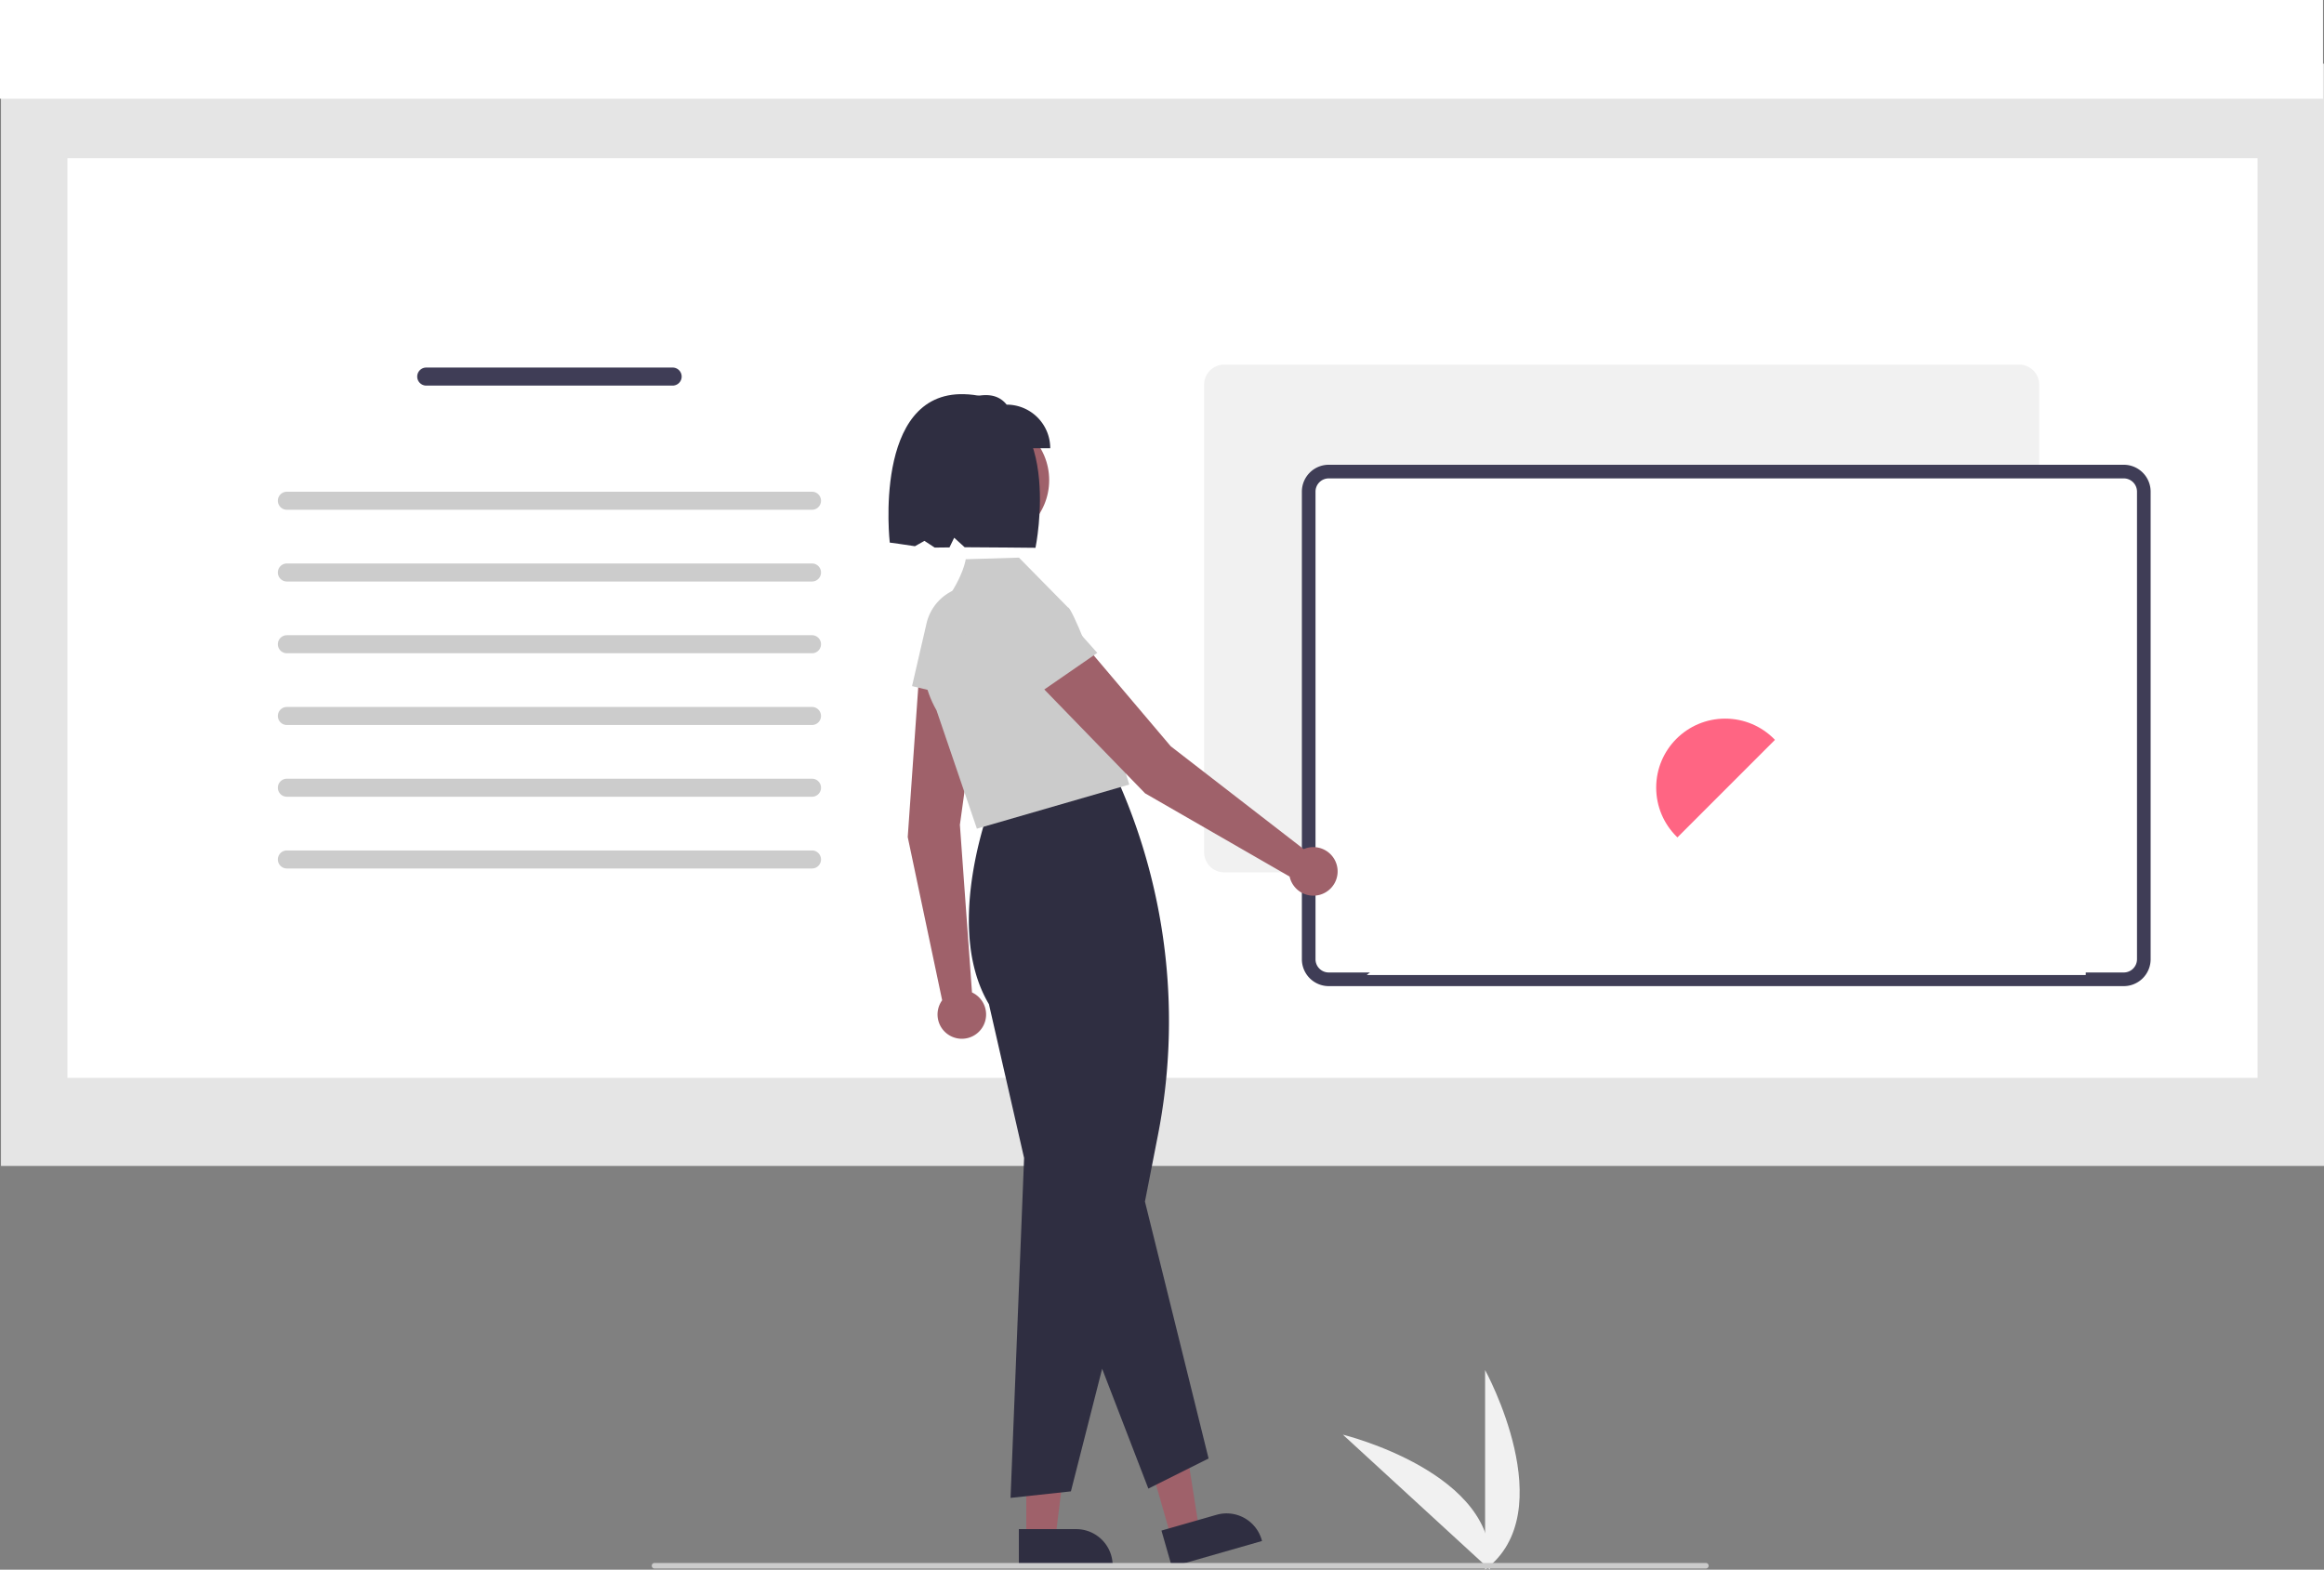 <svg id="eab38be6-400f-4307-af4c-8f24956b1905" data-name="Layer 1" xmlns="http://www.w3.org/2000/svg" width="842.17" height="568.852" viewBox="0 0 842.17 568.852"><rect x="0" y="0" width="842.17" height="568.852" fill="#808080" stroke="none"/><path d="M716.621,734.168v-72.34S744.813,713.114,716.621,734.168Z" transform="translate(-178.451 -165.316)" fill="#f1f1f1"/><path d="M718.362,734.156l-53.29-48.921S721.918,699.15,718.362,734.156Z" transform="translate(-178.451 -165.316)" fill="#f1f1f1"/><rect id="f54375ad-557d-4249-95e2-413e25c77bd8" data-name="Rectangle 62" x="0.359" y="23.079" width="841.811" height="399.454" fill="#e5e5e5"/><rect id="eb84611c-d49d-4ce2-b538-4fee0a7e188d" data-name="Rectangle 75" x="24.431" y="57.333" width="793.668" height="333.277" fill="#fff"/><rect id="a33b5263-04c3-449f-a8ad-1420252c1e48" data-name="Rectangle 80" width="841.811" height="35.763" fill="#ffffff"/><circle id="a01a8c4b-bf8b-4728-9381-d6cbaed15ee5" data-name="Ellipse 90" cx="26.576" cy="17.815" r="6.628" fill="#fff"/><circle id="a70f271b-ee75-4447-9507-72af025f0784" data-name="Ellipse 91" cx="51.736" cy="17.815" r="6.628" fill="#fff"/><circle id="b6ae4294-4107-4abd-ba05-1d458fcbc8d7" data-name="Ellipse 92" cx="76.896" cy="17.815" r="6.628" fill="#fff"/><path id="a98f5d70-28fc-4129-b4f3-463d07786f2f" data-name="Path 680" d="M332.911,298.519a3.268,3.268,0,0,0,0,6.536h89.293a3.268,3.268,0,1,0,0-6.536Z" transform="translate(-178.451 -165.316)" fill="#3f3d56"/><path id="a5717240-4d8d-4c71-83bc-6deeb889f166" data-name="Path 680" d="M282.411,343.519a3.268,3.268,0,0,0,0,6.536h190.293a3.268,3.268,0,1,0,0-6.536Z" transform="translate(-178.451 -165.316)" fill="#ccc"/><path id="f9c6f13d-6e3a-4758-9844-a0f5d5c969ce" data-name="Path 680" d="M282.411,369.519a3.268,3.268,0,0,0,0,6.536h190.293a3.268,3.268,0,1,0,0-6.536Z" transform="translate(-178.451 -165.316)" fill="#ccc"/><path id="bf808dfd-2bb2-4793-b7c6-d8671bf7e9b4" data-name="Path 680" d="M282.411,395.519a3.268,3.268,0,0,0,0,6.536h190.293a3.268,3.268,0,1,0,0-6.536Z" transform="translate(-178.451 -165.316)" fill="#ccc"/><path id="e27373f7-fd0b-426a-8828-0829b084b689" data-name="Path 680" d="M282.411,421.519a3.268,3.268,0,0,0,0,6.536h190.293a3.268,3.268,0,1,0,0-6.536Z" transform="translate(-178.451 -165.316)" fill="#ccc"/><path id="b4c6c7b3-e22e-4fba-a4f6-80d19d07dbd3" data-name="Path 680" d="M282.411,447.519a3.268,3.268,0,0,0,0,6.536h190.293a3.268,3.268,0,1,0,0-6.536Z" transform="translate(-178.451 -165.316)" fill="#ccc"/><path id="ebf0dc46-a6ad-47cb-a3de-ddb71e9e94e3" data-name="Path 680" d="M282.411,473.519a3.268,3.268,0,0,0,0,6.536h190.293a3.268,3.268,0,1,0,0-6.536Z" transform="translate(-178.451 -165.316)" fill="#ccc"/><path d="M910.161,481.454H622.058a7.271,7.271,0,0,1-7.263-7.263V304.719a7.271,7.271,0,0,1,7.263-7.263H910.161a7.271,7.271,0,0,1,7.263,7.263V474.191A7.271,7.271,0,0,1,910.161,481.454Z" transform="translate(-178.451 -165.316)" fill="#f1f1f1"/><path d="M948.061,520.216H659.958a7.271,7.271,0,0,1-7.263-7.263V343.481a7.271,7.271,0,0,1,7.263-7.263H948.061a7.271,7.271,0,0,1,7.263,7.263V512.953A7.271,7.271,0,0,1,948.061,520.216Z" transform="translate(-178.451 -165.316)" fill="#fff"/><path d="M948.061,522.688H659.958a9.746,9.746,0,0,1-9.735-9.735V343.481a9.746,9.746,0,0,1,9.735-9.735H948.061a9.746,9.746,0,0,1,9.735,9.735V512.953A9.746,9.746,0,0,1,948.061,522.688ZM659.958,338.69a4.797,4.797,0,0,0-4.792,4.792V512.953a4.797,4.797,0,0,0,4.792,4.792H948.061a4.797,4.797,0,0,0,4.792-4.792V343.481a4.797,4.797,0,0,0-4.792-4.792Z" transform="translate(-178.451 -165.316)" fill="#3f3d56"/><circle cx="625.17" cy="285.43" r="25" fill="#ff6583"/><path d="M851.849,426.695a16.099,16.099,0,0,0-23.025-.411l-81.08,81.08c-10.386,10.435-21.228-5.525-28.156-11.961-16.66-16.477-34.656,14.419-45.854,23.267H934.285v-3.317Z" transform="translate(-178.451 -165.316)" fill="#ffffff"/><path d="M530.681,524.977l-4.384-60.754,7.874-56.932-22.362-1.51-4.414,62.889L519.869,527.81a8.798,8.798,0,1,0,10.812-2.833Z" transform="translate(-178.451 -165.316)" fill="#9f616a"/><path d="M508.955,413.964l5.251-22.726a17.497,17.497,0,0,1,34.435,5.897l-2.892,25.679Z" transform="translate(-178.451 -165.316)" fill="#cbcbcb"/><polygon points="371.903 557.597 382.445 557.597 387.46 516.933 371.901 516.934 371.903 557.597" fill="#9f616a"/><path d="M547.665,719.471l20.762-.001h.001a13.232,13.232,0,0,1,13.231,13.231v.43l-33.993.001Z" transform="translate(-178.451 -165.316)" fill="#2f2e41"/><polygon points="424.424 557.252 434.559 554.349 428.184 513.876 413.226 518.161 424.424 557.252" fill="#9f616a"/><path d="M599.342,720l19.959-5.717.001-0a13.232,13.232,0,0,1,16.363,9.076l.118.413-32.679,9.361Z" transform="translate(-178.451 -165.316)" fill="#2f2e41"/><path d="M544.656,708.154l4.904-123.178-12.736-55.744c-17.139-28.735,1.351-74.57,1.54-75.03l.069-.168.18-.025,44.832-6.074.63,1.445a214.691,214.691,0,0,1,13.947,127.516l-4.666,23.866,23.061,93.11-21.826,10.913-16.746-43.425L566.526,705.79Z" transform="translate(-178.451 -165.316)" fill="#2f2e41"/><path d="M532.459,465.626l-14.626-42.855c-9.092-16.012-3.325-30.228,3.114-39.333,6.954-9.832,7.371-15.347,7.464-15.408l.074-.049,19.216-.582,17.784,18.071c1.119-.437,10.568,22.85,9.767,24.02l12.421,40.152Z" transform="translate(-178.451 -165.316)" fill="#cbcbcb"/><path d="M650.886,473.038l-48.18-37.268L565.551,391.92,549.506,407.57,593.407,452.817l52.376,30.164a8.798,8.798,0,1,0,5.103-9.944Z" transform="translate(-178.451 -165.316)" fill="#9f616a"/><path d="M544.947,423.426l-13.425-19.074a17.497,17.497,0,0,1,27.367-21.716l17.199,19.287Z" transform="translate(-178.451 -165.316)" fill="#cbcbcb"/><circle cx="357.382" cy="174.009" r="22.819" fill="#9f616a"/><path d="M559.036,327.749H522.802V311.955c7.953-3.16,15.735-5.847,20.44,0a15.794,15.794,0,0,1,15.794,15.794Z" transform="translate(-178.451 -165.316)" fill="#2f2e41"/><path d="M527.796,308.168c-33.198-.907-26.912,53.786-26.912,53.786s6.263.828,9.121,1.315l3.452-1.944,3.714,2.436c1.705.009,3.497-.025,5.354-.059l1.703-3.506,3.797,3.443c6.911.01,25.666.201,25.666.201S564.993,309.183,527.796,308.168Z" transform="translate(-178.451 -165.316)" fill="#2f2e41"/><path d="M796.633,733.746h-381a1,1,0,0,1,0-2h381a1,1,0,0,1,0,2Z" transform="translate(-178.451 -165.316)" fill="#cbcbcb"/></svg>